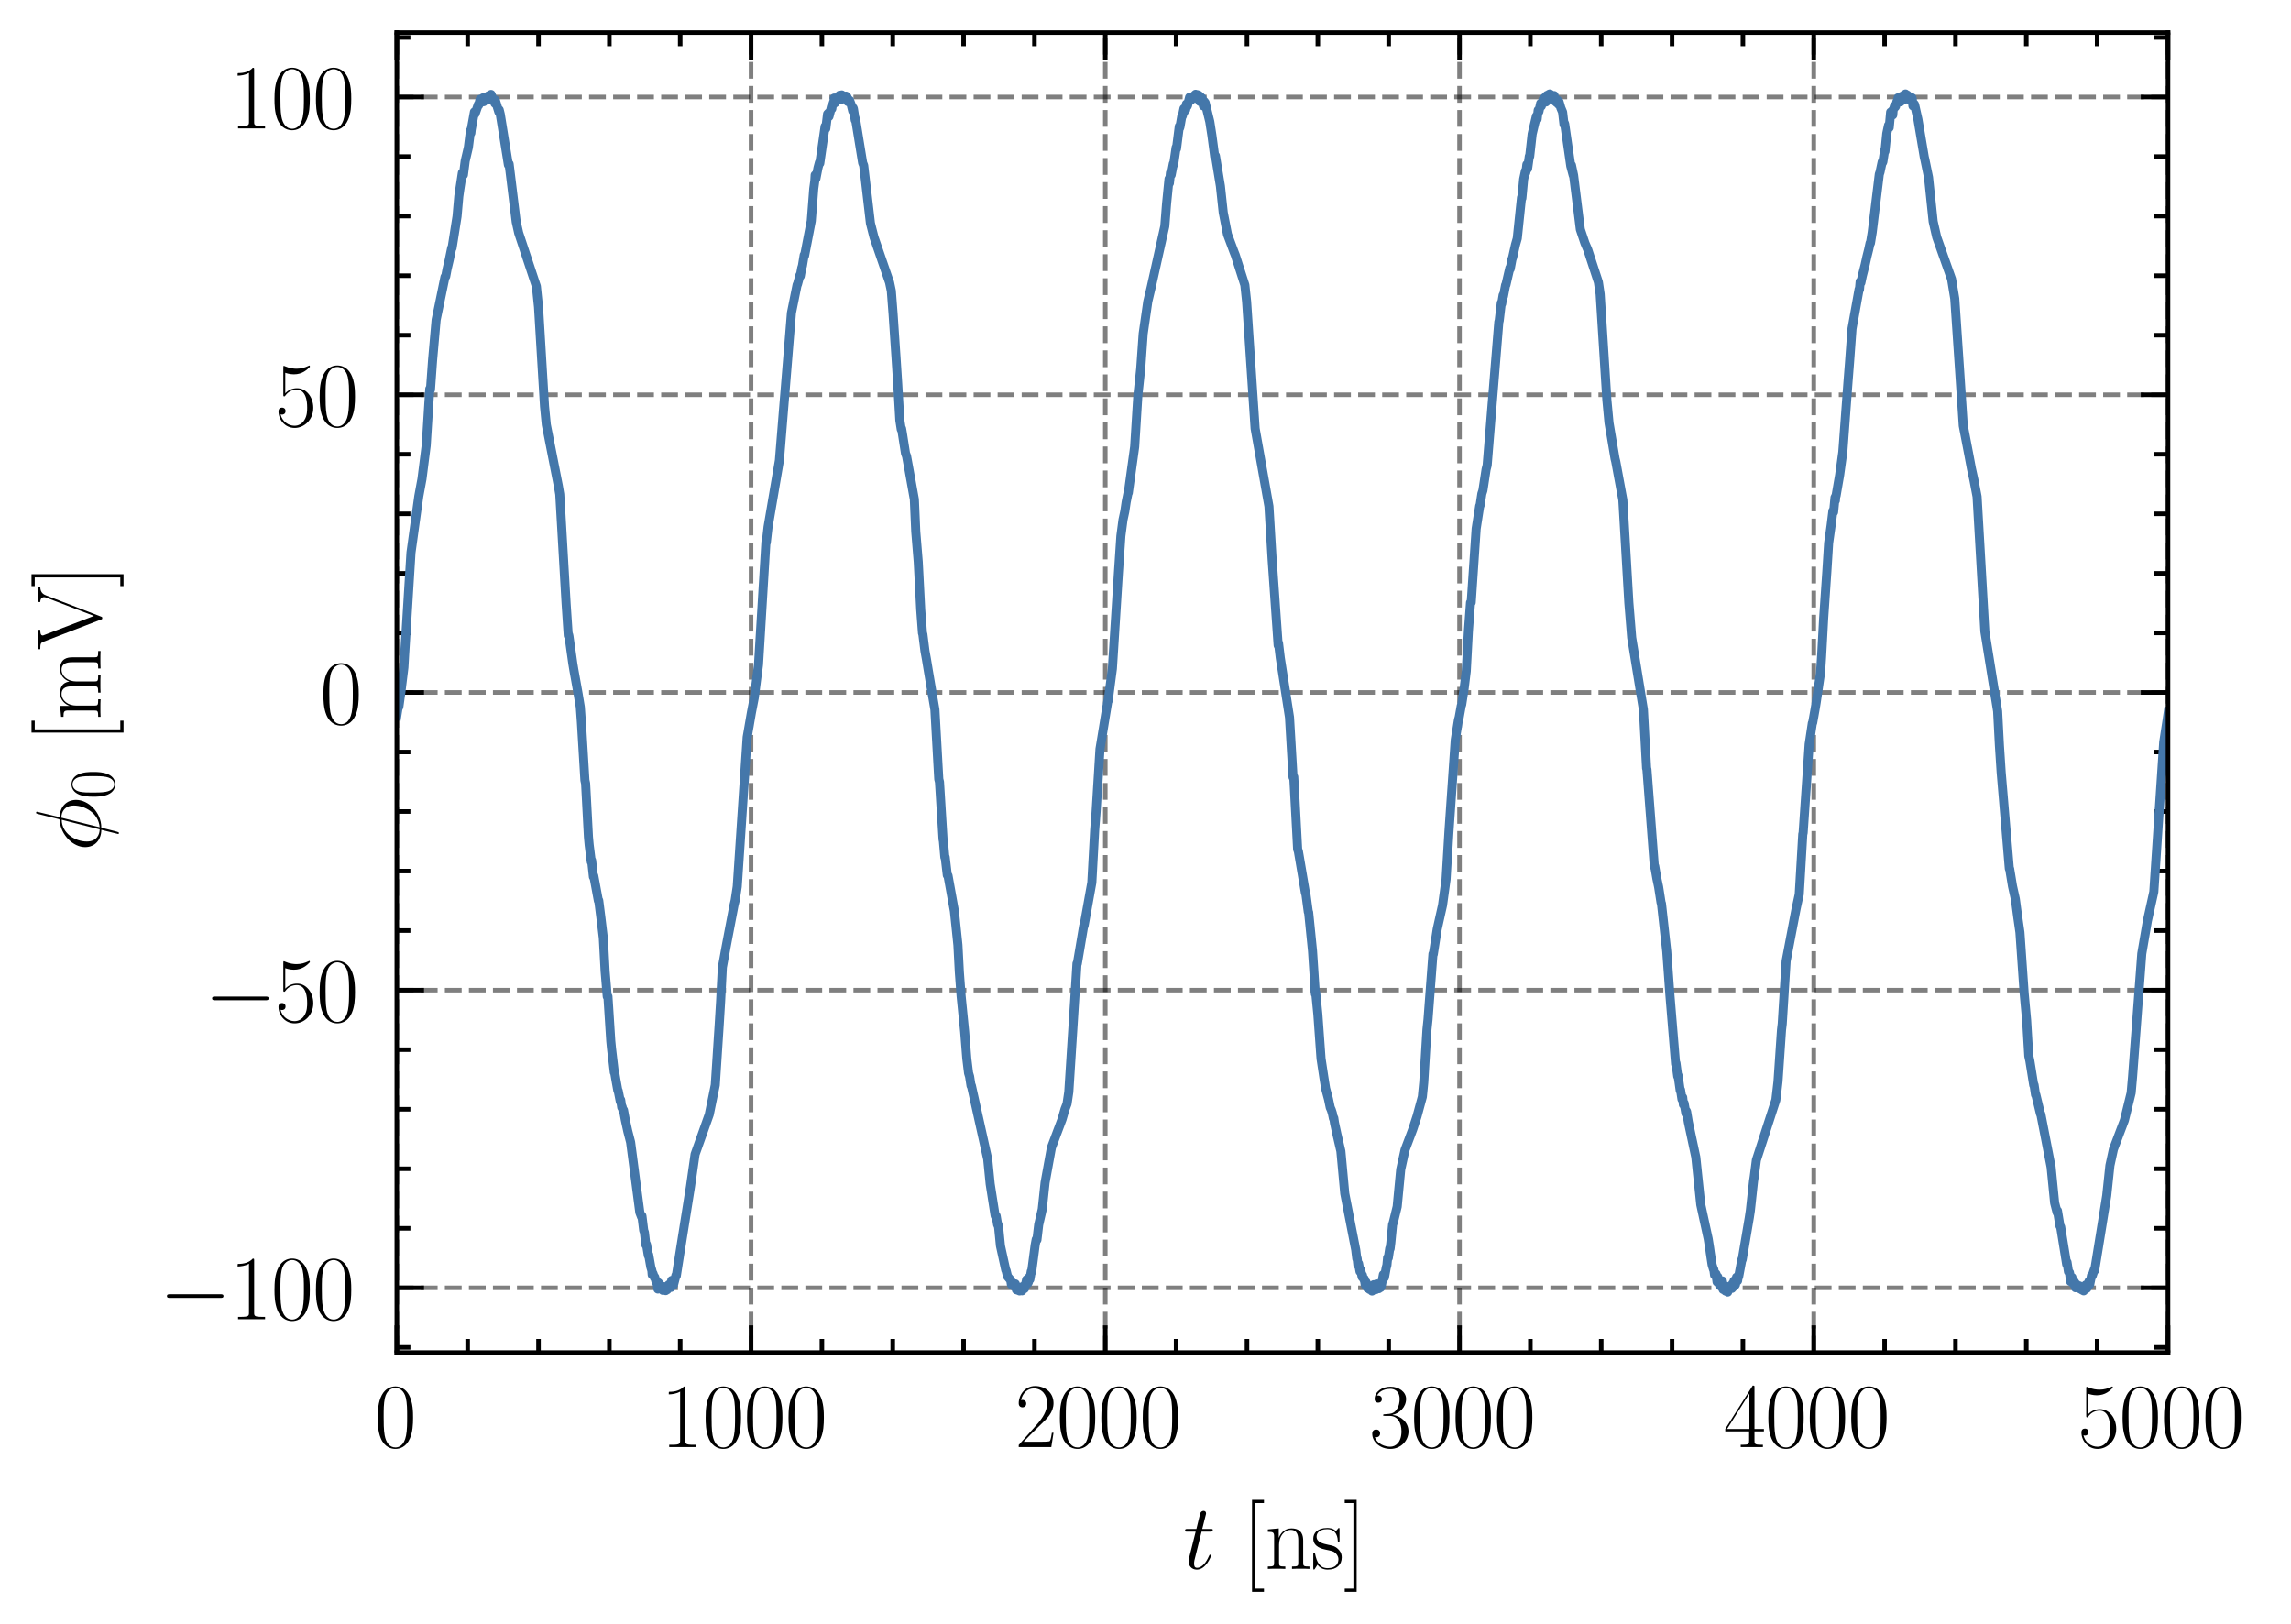 <?xml version="1.0" encoding="utf-8" standalone="no"?>
<!DOCTYPE svg PUBLIC "-//W3C//DTD SVG 1.1//EN"
  "http://www.w3.org/Graphics/SVG/1.1/DTD/svg11.dtd">
<svg xmlns:xlink="http://www.w3.org/1999/xlink" width="252.618pt" height="179.048pt" viewBox="0 0 252.618 179.048" xmlns="http://www.w3.org/2000/svg" version="1.1">
 <defs>
  <style type="text/css">*{stroke-linejoin: round; stroke-linecap: butt}</style>
 </defs>
 <g id="figure_1">
  <g id="patch_1">
   <path d="M 0 179.048 
L 252.618 179.048 
L 252.618 0 
L 0 0 
L 0 179.048 
z
" style="fill: none"/>
  </g>
  <g id="axes_1">
   <g id="patch_2">
    <path d="M 43.755 149.13 
L 239.055 149.13 
L 239.055 3.6 
L 43.755 3.6 
L 43.755 149.13 
z
" style="fill: none"/>
   </g>
   <g id="matplotlib.axis_1">
    <g id="xtick_1">
     <g id="line2d_1">
      <path d="M 43.755 149.13 
L 43.755 3.6 
" clip-path="url(#pd3729d2fcb)" style="fill: none; stroke-dasharray: 1.85,0.8; stroke-dashoffset: 0; stroke: #000000; stroke-opacity: 0.5; stroke-width: 0.5"/>
     </g>
     <g id="line2d_2">
      <defs>
       <path id="m002907508d" d="M 0 0 
L 0 -3 
" style="stroke: #000000; stroke-width: 0.5"/>
      </defs>
      <g>
       <use xlink:href="#m002907508d" x="43.755" y="149.13" style="stroke: #000000; stroke-width: 0.5"/>
      </g>
     </g>
     <g id="line2d_3">
      <defs>
       <path id="m470ffed85e" d="M 0 0 
L 0 3 
" style="stroke: #000000; stroke-width: 0.5"/>
      </defs>
      <g>
       <use xlink:href="#m470ffed85e" x="43.755" y="3.6" style="stroke: #000000; stroke-width: 0.5"/>
      </g>
     </g>
     <g id="text_1">
      <!-- $\mathdefault{0}$ -->
      <g transform="translate(41.265 159.548) scale(0.1 -0.1)">
       <defs>
        <path id="CMR17-30" d="M 2688 2025 
C 2688 2416 2682 3080 2413 3591 
C 2176 4039 1798 4198 1466 4198 
C 1158 4198 768 4058 525 3597 
C 269 3118 243 2524 243 2025 
C 243 1661 250 1106 448 619 
C 723 -39 1216 -128 1466 -128 
C 1760 -128 2208 -7 2470 600 
C 2662 1042 2688 1559 2688 2025 
z
M 1466 -26 
C 1056 -26 813 325 723 812 
C 653 1188 653 1738 653 2096 
C 653 2588 653 2997 736 3387 
C 858 3929 1216 4096 1466 4096 
C 1728 4096 2067 3923 2189 3400 
C 2272 3036 2278 2607 2278 2096 
C 2278 1680 2278 1169 2202 792 
C 2067 95 1690 -26 1466 -26 
z
" transform="scale(0.016)"/>
       </defs>
       <use xlink:href="#CMR17-30" transform="scale(0.996)"/>
      </g>
     </g>
    </g>
    <g id="xtick_2">
     <g id="line2d_4">
      <path d="M 82.815 149.13 
L 82.815 3.6 
" clip-path="url(#pd3729d2fcb)" style="fill: none; stroke-dasharray: 1.85,0.8; stroke-dashoffset: 0; stroke: #000000; stroke-opacity: 0.5; stroke-width: 0.5"/>
     </g>
     <g id="line2d_5">
      <g>
       <use xlink:href="#m002907508d" x="82.815" y="149.13" style="stroke: #000000; stroke-width: 0.5"/>
      </g>
     </g>
     <g id="line2d_6">
      <g>
       <use xlink:href="#m470ffed85e" x="82.815" y="3.6" style="stroke: #000000; stroke-width: 0.5"/>
      </g>
     </g>
     <g id="text_2">
      <!-- $\mathdefault{1000}$ -->
      <g transform="translate(72.853 159.548) scale(0.1 -0.1)">
       <defs>
        <path id="CMR17-31" d="M 1702 4058 
C 1702 4192 1696 4192 1606 4192 
C 1357 3916 979 3827 621 3827 
C 602 3827 570 3827 563 3808 
C 557 3795 557 3782 557 3648 
C 755 3648 1088 3686 1344 3839 
L 1344 461 
C 1344 236 1331 160 781 160 
L 589 160 
L 589 0 
C 896 0 1216 0 1523 0 
C 1830 0 2150 0 2458 0 
L 2458 160 
L 2266 160 
C 1715 160 1702 230 1702 458 
L 1702 4058 
z
" transform="scale(0.016)"/>
       </defs>
       <use xlink:href="#CMR17-31" transform="scale(0.996)"/>
       <use xlink:href="#CMR17-30" transform="translate(45.69 0) scale(0.996)"/>
       <use xlink:href="#CMR17-30" transform="translate(91.381 0) scale(0.996)"/>
       <use xlink:href="#CMR17-30" transform="translate(137.071 0) scale(0.996)"/>
      </g>
     </g>
    </g>
    <g id="xtick_3">
     <g id="line2d_7">
      <path d="M 121.875 149.13 
L 121.875 3.6 
" clip-path="url(#pd3729d2fcb)" style="fill: none; stroke-dasharray: 1.85,0.8; stroke-dashoffset: 0; stroke: #000000; stroke-opacity: 0.5; stroke-width: 0.5"/>
     </g>
     <g id="line2d_8">
      <g>
       <use xlink:href="#m002907508d" x="121.875" y="149.13" style="stroke: #000000; stroke-width: 0.5"/>
      </g>
     </g>
     <g id="line2d_9">
      <g>
       <use xlink:href="#m470ffed85e" x="121.875" y="3.6" style="stroke: #000000; stroke-width: 0.5"/>
      </g>
     </g>
     <g id="text_3">
      <!-- $\mathdefault{2000}$ -->
      <g transform="translate(111.913 159.548) scale(0.1 -0.1)">
       <defs>
        <path id="CMR17-32" d="M 2669 989 
L 2554 989 
C 2490 536 2438 459 2413 420 
C 2381 369 1920 369 1830 369 
L 602 369 
C 832 619 1280 1072 1824 1597 
C 2214 1967 2669 2402 2669 3035 
C 2669 3790 2067 4224 1395 4224 
C 691 4224 262 3604 262 3030 
C 262 2780 448 2748 525 2748 
C 589 2748 781 2787 781 3010 
C 781 3207 614 3264 525 3264 
C 486 3264 448 3258 422 3245 
C 544 3790 915 4058 1306 4058 
C 1862 4058 2227 3617 2227 3035 
C 2227 2479 1901 2000 1536 1584 
L 262 146 
L 262 0 
L 2515 0 
L 2669 989 
z
" transform="scale(0.016)"/>
       </defs>
       <use xlink:href="#CMR17-32" transform="scale(0.996)"/>
       <use xlink:href="#CMR17-30" transform="translate(45.69 0) scale(0.996)"/>
       <use xlink:href="#CMR17-30" transform="translate(91.381 0) scale(0.996)"/>
       <use xlink:href="#CMR17-30" transform="translate(137.071 0) scale(0.996)"/>
      </g>
     </g>
    </g>
    <g id="xtick_4">
     <g id="line2d_10">
      <path d="M 160.935 149.13 
L 160.935 3.6 
" clip-path="url(#pd3729d2fcb)" style="fill: none; stroke-dasharray: 1.85,0.8; stroke-dashoffset: 0; stroke: #000000; stroke-opacity: 0.5; stroke-width: 0.5"/>
     </g>
     <g id="line2d_11">
      <g>
       <use xlink:href="#m002907508d" x="160.935" y="149.13" style="stroke: #000000; stroke-width: 0.5"/>
      </g>
     </g>
     <g id="line2d_12">
      <g>
       <use xlink:href="#m470ffed85e" x="160.935" y="3.6" style="stroke: #000000; stroke-width: 0.5"/>
      </g>
     </g>
     <g id="text_4">
      <!-- $\mathdefault{3000}$ -->
      <g transform="translate(150.973 159.548) scale(0.1 -0.1)">
       <defs>
        <path id="CMR17-33" d="M 1414 2157 
C 1984 2157 2234 1662 2234 1090 
C 2234 320 1824 25 1453 25 
C 1114 25 563 194 390 693 
C 422 680 454 680 486 680 
C 640 680 755 782 755 948 
C 755 1133 614 1216 486 1216 
C 378 1216 211 1165 211 926 
C 211 335 787 -128 1466 -128 
C 2176 -128 2720 430 2720 1085 
C 2720 1707 2208 2157 1600 2227 
C 2086 2328 2554 2756 2554 3329 
C 2554 3820 2048 4179 1472 4179 
C 890 4179 378 3829 378 3329 
C 378 3110 544 3072 627 3072 
C 762 3072 877 3155 877 3321 
C 877 3486 762 3569 627 3569 
C 602 3569 570 3569 544 3557 
C 730 3959 1235 4032 1459 4032 
C 1683 4032 2106 3925 2106 3320 
C 2106 3143 2080 2828 1862 2550 
C 1670 2304 1453 2304 1242 2284 
C 1210 2284 1062 2269 1037 2269 
C 992 2263 966 2257 966 2208 
C 966 2163 973 2157 1101 2157 
L 1414 2157 
z
" transform="scale(0.016)"/>
       </defs>
       <use xlink:href="#CMR17-33" transform="scale(0.996)"/>
       <use xlink:href="#CMR17-30" transform="translate(45.69 0) scale(0.996)"/>
       <use xlink:href="#CMR17-30" transform="translate(91.381 0) scale(0.996)"/>
       <use xlink:href="#CMR17-30" transform="translate(137.071 0) scale(0.996)"/>
      </g>
     </g>
    </g>
    <g id="xtick_5">
     <g id="line2d_13">
      <path d="M 199.995 149.13 
L 199.995 3.6 
" clip-path="url(#pd3729d2fcb)" style="fill: none; stroke-dasharray: 1.85,0.8; stroke-dashoffset: 0; stroke: #000000; stroke-opacity: 0.5; stroke-width: 0.5"/>
     </g>
     <g id="line2d_14">
      <g>
       <use xlink:href="#m002907508d" x="199.995" y="149.13" style="stroke: #000000; stroke-width: 0.5"/>
      </g>
     </g>
     <g id="line2d_15">
      <g>
       <use xlink:href="#m470ffed85e" x="199.995" y="3.6" style="stroke: #000000; stroke-width: 0.5"/>
      </g>
     </g>
     <g id="text_5">
      <!-- $\mathdefault{4000}$ -->
      <g transform="translate(190.033 159.548) scale(0.1 -0.1)">
       <defs>
        <path id="CMR17-34" d="M 2150 4122 
C 2150 4256 2144 4256 2029 4256 
L 128 1254 
L 128 1088 
L 1779 1088 
L 1779 457 
C 1779 224 1766 160 1318 160 
L 1197 160 
L 1197 0 
C 1402 0 1747 0 1965 0 
C 2182 0 2528 0 2733 0 
L 2733 160 
L 2611 160 
C 2163 160 2150 224 2150 457 
L 2150 1088 
L 2803 1088 
L 2803 1254 
L 2150 1254 
L 2150 4122 
z
M 1798 3703 
L 1798 1254 
L 256 1254 
L 1798 3703 
z
" transform="scale(0.016)"/>
       </defs>
       <use xlink:href="#CMR17-34" transform="scale(0.996)"/>
       <use xlink:href="#CMR17-30" transform="translate(45.69 0) scale(0.996)"/>
       <use xlink:href="#CMR17-30" transform="translate(91.381 0) scale(0.996)"/>
       <use xlink:href="#CMR17-30" transform="translate(137.071 0) scale(0.996)"/>
      </g>
     </g>
    </g>
    <g id="xtick_6">
     <g id="line2d_16">
      <path d="M 239.055 149.13 
L 239.055 3.6 
" clip-path="url(#pd3729d2fcb)" style="fill: none; stroke-dasharray: 1.85,0.8; stroke-dashoffset: 0; stroke: #000000; stroke-opacity: 0.5; stroke-width: 0.5"/>
     </g>
     <g id="line2d_17">
      <g>
       <use xlink:href="#m002907508d" x="239.055" y="149.13" style="stroke: #000000; stroke-width: 0.5"/>
      </g>
     </g>
     <g id="line2d_18">
      <g>
       <use xlink:href="#m470ffed85e" x="239.055" y="3.6" style="stroke: #000000; stroke-width: 0.5"/>
      </g>
     </g>
     <g id="text_6">
      <!-- $\mathdefault{5000}$ -->
      <g transform="translate(229.093 159.548) scale(0.1 -0.1)">
       <defs>
        <path id="CMR17-35" d="M 730 3692 
C 794 3666 1056 3584 1325 3584 
C 1920 3584 2246 3911 2432 4100 
C 2432 4157 2432 4192 2394 4192 
C 2387 4192 2374 4192 2323 4163 
C 2099 4058 1837 3973 1517 3973 
C 1325 3973 1037 3999 723 4139 
C 653 4171 640 4171 634 4171 
C 602 4171 595 4164 595 4037 
L 595 2203 
C 595 2089 595 2057 659 2057 
C 691 2057 704 2070 736 2114 
C 941 2401 1222 2522 1542 2522 
C 1766 2522 2246 2382 2246 1289 
C 2246 1085 2246 715 2054 421 
C 1894 159 1645 25 1370 25 
C 947 25 518 320 403 814 
C 429 807 480 795 506 795 
C 589 795 749 840 749 1038 
C 749 1210 627 1280 506 1280 
C 358 1280 262 1190 262 1011 
C 262 454 704 -128 1382 -128 
C 2042 -128 2669 440 2669 1264 
C 2669 2030 2170 2624 1549 2624 
C 1222 2624 947 2503 730 2274 
L 730 3692 
z
" transform="scale(0.016)"/>
       </defs>
       <use xlink:href="#CMR17-35" transform="scale(0.996)"/>
       <use xlink:href="#CMR17-30" transform="translate(45.69 0) scale(0.996)"/>
       <use xlink:href="#CMR17-30" transform="translate(91.381 0) scale(0.996)"/>
       <use xlink:href="#CMR17-30" transform="translate(137.071 0) scale(0.996)"/>
      </g>
     </g>
    </g>
    <g id="xtick_7">
     <g id="line2d_19">
      <defs>
       <path id="m8c22da446c" d="M 0 0 
L 0 -1.5 
" style="stroke: #000000; stroke-width: 0.5"/>
      </defs>
      <g>
       <use xlink:href="#m8c22da446c" x="51.567" y="149.13" style="stroke: #000000; stroke-width: 0.5"/>
      </g>
     </g>
     <g id="line2d_20">
      <defs>
       <path id="ma9868bedbf" d="M 0 0 
L 0 1.5 
" style="stroke: #000000; stroke-width: 0.5"/>
      </defs>
      <g>
       <use xlink:href="#ma9868bedbf" x="51.567" y="3.6" style="stroke: #000000; stroke-width: 0.5"/>
      </g>
     </g>
    </g>
    <g id="xtick_8">
     <g id="line2d_21">
      <g>
       <use xlink:href="#m8c22da446c" x="59.379" y="149.13" style="stroke: #000000; stroke-width: 0.5"/>
      </g>
     </g>
     <g id="line2d_22">
      <g>
       <use xlink:href="#ma9868bedbf" x="59.379" y="3.6" style="stroke: #000000; stroke-width: 0.5"/>
      </g>
     </g>
    </g>
    <g id="xtick_9">
     <g id="line2d_23">
      <g>
       <use xlink:href="#m8c22da446c" x="67.191" y="149.13" style="stroke: #000000; stroke-width: 0.5"/>
      </g>
     </g>
     <g id="line2d_24">
      <g>
       <use xlink:href="#ma9868bedbf" x="67.191" y="3.6" style="stroke: #000000; stroke-width: 0.5"/>
      </g>
     </g>
    </g>
    <g id="xtick_10">
     <g id="line2d_25">
      <g>
       <use xlink:href="#m8c22da446c" x="75.003" y="149.13" style="stroke: #000000; stroke-width: 0.5"/>
      </g>
     </g>
     <g id="line2d_26">
      <g>
       <use xlink:href="#ma9868bedbf" x="75.003" y="3.6" style="stroke: #000000; stroke-width: 0.5"/>
      </g>
     </g>
    </g>
    <g id="xtick_11">
     <g id="line2d_27">
      <g>
       <use xlink:href="#m8c22da446c" x="90.627" y="149.13" style="stroke: #000000; stroke-width: 0.5"/>
      </g>
     </g>
     <g id="line2d_28">
      <g>
       <use xlink:href="#ma9868bedbf" x="90.627" y="3.6" style="stroke: #000000; stroke-width: 0.5"/>
      </g>
     </g>
    </g>
    <g id="xtick_12">
     <g id="line2d_29">
      <g>
       <use xlink:href="#m8c22da446c" x="98.439" y="149.13" style="stroke: #000000; stroke-width: 0.5"/>
      </g>
     </g>
     <g id="line2d_30">
      <g>
       <use xlink:href="#ma9868bedbf" x="98.439" y="3.6" style="stroke: #000000; stroke-width: 0.5"/>
      </g>
     </g>
    </g>
    <g id="xtick_13">
     <g id="line2d_31">
      <g>
       <use xlink:href="#m8c22da446c" x="106.251" y="149.13" style="stroke: #000000; stroke-width: 0.5"/>
      </g>
     </g>
     <g id="line2d_32">
      <g>
       <use xlink:href="#ma9868bedbf" x="106.251" y="3.6" style="stroke: #000000; stroke-width: 0.5"/>
      </g>
     </g>
    </g>
    <g id="xtick_14">
     <g id="line2d_33">
      <g>
       <use xlink:href="#m8c22da446c" x="114.063" y="149.13" style="stroke: #000000; stroke-width: 0.5"/>
      </g>
     </g>
     <g id="line2d_34">
      <g>
       <use xlink:href="#ma9868bedbf" x="114.063" y="3.6" style="stroke: #000000; stroke-width: 0.5"/>
      </g>
     </g>
    </g>
    <g id="xtick_15">
     <g id="line2d_35">
      <g>
       <use xlink:href="#m8c22da446c" x="129.687" y="149.13" style="stroke: #000000; stroke-width: 0.5"/>
      </g>
     </g>
     <g id="line2d_36">
      <g>
       <use xlink:href="#ma9868bedbf" x="129.687" y="3.6" style="stroke: #000000; stroke-width: 0.5"/>
      </g>
     </g>
    </g>
    <g id="xtick_16">
     <g id="line2d_37">
      <g>
       <use xlink:href="#m8c22da446c" x="137.499" y="149.13" style="stroke: #000000; stroke-width: 0.5"/>
      </g>
     </g>
     <g id="line2d_38">
      <g>
       <use xlink:href="#ma9868bedbf" x="137.499" y="3.6" style="stroke: #000000; stroke-width: 0.5"/>
      </g>
     </g>
    </g>
    <g id="xtick_17">
     <g id="line2d_39">
      <g>
       <use xlink:href="#m8c22da446c" x="145.311" y="149.13" style="stroke: #000000; stroke-width: 0.5"/>
      </g>
     </g>
     <g id="line2d_40">
      <g>
       <use xlink:href="#ma9868bedbf" x="145.311" y="3.6" style="stroke: #000000; stroke-width: 0.5"/>
      </g>
     </g>
    </g>
    <g id="xtick_18">
     <g id="line2d_41">
      <g>
       <use xlink:href="#m8c22da446c" x="153.123" y="149.13" style="stroke: #000000; stroke-width: 0.5"/>
      </g>
     </g>
     <g id="line2d_42">
      <g>
       <use xlink:href="#ma9868bedbf" x="153.123" y="3.6" style="stroke: #000000; stroke-width: 0.5"/>
      </g>
     </g>
    </g>
    <g id="xtick_19">
     <g id="line2d_43">
      <g>
       <use xlink:href="#m8c22da446c" x="168.747" y="149.13" style="stroke: #000000; stroke-width: 0.5"/>
      </g>
     </g>
     <g id="line2d_44">
      <g>
       <use xlink:href="#ma9868bedbf" x="168.747" y="3.6" style="stroke: #000000; stroke-width: 0.5"/>
      </g>
     </g>
    </g>
    <g id="xtick_20">
     <g id="line2d_45">
      <g>
       <use xlink:href="#m8c22da446c" x="176.559" y="149.13" style="stroke: #000000; stroke-width: 0.5"/>
      </g>
     </g>
     <g id="line2d_46">
      <g>
       <use xlink:href="#ma9868bedbf" x="176.559" y="3.6" style="stroke: #000000; stroke-width: 0.5"/>
      </g>
     </g>
    </g>
    <g id="xtick_21">
     <g id="line2d_47">
      <g>
       <use xlink:href="#m8c22da446c" x="184.371" y="149.13" style="stroke: #000000; stroke-width: 0.5"/>
      </g>
     </g>
     <g id="line2d_48">
      <g>
       <use xlink:href="#ma9868bedbf" x="184.371" y="3.6" style="stroke: #000000; stroke-width: 0.5"/>
      </g>
     </g>
    </g>
    <g id="xtick_22">
     <g id="line2d_49">
      <g>
       <use xlink:href="#m8c22da446c" x="192.183" y="149.13" style="stroke: #000000; stroke-width: 0.5"/>
      </g>
     </g>
     <g id="line2d_50">
      <g>
       <use xlink:href="#ma9868bedbf" x="192.183" y="3.6" style="stroke: #000000; stroke-width: 0.5"/>
      </g>
     </g>
    </g>
    <g id="xtick_23">
     <g id="line2d_51">
      <g>
       <use xlink:href="#m8c22da446c" x="207.807" y="149.13" style="stroke: #000000; stroke-width: 0.5"/>
      </g>
     </g>
     <g id="line2d_52">
      <g>
       <use xlink:href="#ma9868bedbf" x="207.807" y="3.6" style="stroke: #000000; stroke-width: 0.5"/>
      </g>
     </g>
    </g>
    <g id="xtick_24">
     <g id="line2d_53">
      <g>
       <use xlink:href="#m8c22da446c" x="215.619" y="149.13" style="stroke: #000000; stroke-width: 0.5"/>
      </g>
     </g>
     <g id="line2d_54">
      <g>
       <use xlink:href="#ma9868bedbf" x="215.619" y="3.6" style="stroke: #000000; stroke-width: 0.5"/>
      </g>
     </g>
    </g>
    <g id="xtick_25">
     <g id="line2d_55">
      <g>
       <use xlink:href="#m8c22da446c" x="223.431" y="149.13" style="stroke: #000000; stroke-width: 0.5"/>
      </g>
     </g>
     <g id="line2d_56">
      <g>
       <use xlink:href="#ma9868bedbf" x="223.431" y="3.6" style="stroke: #000000; stroke-width: 0.5"/>
      </g>
     </g>
    </g>
    <g id="xtick_26">
     <g id="line2d_57">
      <g>
       <use xlink:href="#m8c22da446c" x="231.243" y="149.13" style="stroke: #000000; stroke-width: 0.5"/>
      </g>
     </g>
     <g id="line2d_58">
      <g>
       <use xlink:href="#ma9868bedbf" x="231.243" y="3.6" style="stroke: #000000; stroke-width: 0.5"/>
      </g>
     </g>
    </g>
    <g id="text_7">
     <!-- $t$ [ns] -->
     <g transform="translate(130.446 172.958) scale(0.1 -0.1)">
      <defs>
       <path id="CMMI12-74" d="M 1286 2566 
L 1875 2566 
C 1997 2566 2061 2566 2061 2681 
C 2061 2752 2022 2752 1894 2752 
L 1331 2752 
L 1568 3692 
C 1594 3781 1594 3794 1594 3840 
C 1594 3943 1510 4000 1427 4000 
C 1376 4000 1229 3981 1178 3775 
L 928 2752 
L 326 2752 
C 198 2752 141 2752 141 2630 
C 141 2566 186 2566 307 2566 
L 877 2566 
L 454 881 
C 403 658 384 594 384 511 
C 384 211 595 -64 954 -64 
C 1600 -64 1946 868 1946 912 
C 1946 951 1920 970 1882 970 
C 1869 970 1843 970 1830 944 
C 1824 938 1818 931 1773 829 
C 1638 511 1344 64 973 64 
C 781 64 768 224 768 364 
C 768 370 768 492 787 568 
L 1286 2566 
z
" transform="scale(0.016)"/>
       <path id="CMR17-5b" d="M 1504 -1600 
L 1504 -1377 
L 902 -1377 
L 902 4544 
L 1504 4544 
L 1504 4767 
L 678 4767 
L 678 -1600 
L 1504 -1600 
z
" transform="scale(0.016)"/>
       <path id="CMR17-6e" d="M 2656 1933 
C 2656 2259 2592 2790 1837 2790 
C 1331 2790 1069 2400 973 2144 
L 966 2144 
L 966 2790 
L 211 2720 
L 211 2554 
C 589 2554 646 2515 646 2208 
L 646 428 
C 646 184 621 153 211 153 
L 211 -13 
C 365 0 646 0 813 0 
C 979 0 1267 0 1421 -13 
L 1421 153 
C 1011 153 986 178 986 428 
L 986 1658 
C 986 2247 1344 2688 1792 2688 
C 2266 2688 2317 2266 2317 1958 
L 2317 428 
C 2317 184 2291 153 1882 153 
L 1882 -13 
C 2035 0 2317 0 2483 0 
C 2650 0 2938 0 3091 -13 
L 3091 153 
C 2682 153 2656 178 2656 428 
L 2656 1933 
z
" transform="scale(0.016)"/>
       <path id="CMR17-73" d="M 1978 2697 
C 1978 2813 1971 2819 1933 2819 
C 1907 2819 1901 2813 1824 2717 
C 1805 2691 1747 2626 1728 2601 
C 1523 2819 1235 2819 1126 2819 
C 416 2819 160 2447 160 2076 
C 160 1498 813 1365 998 1325 
C 1402 1243 1542 1217 1677 1101 
C 1760 1025 1901 884 1901 654 
C 1901 384 1747 38 1158 38 
C 602 38 403 460 288 1021 
C 269 1110 269 1117 218 1117 
C 166 1117 160 1110 160 983 
L 160 63 
C 160 -51 166 -58 205 -58 
C 237 -58 243 -51 275 0 
C 314 57 410 211 448 276 
C 576 103 800 -64 1158 -64 
C 1792 -64 2131 283 2131 784 
C 2131 1112 1958 1285 1875 1362 
C 1683 1561 1459 1606 1190 1657 
C 838 1735 390 1825 390 2217 
C 390 2383 480 2737 1126 2737 
C 1811 2737 1850 2094 1862 1888 
C 1869 1856 1901 1849 1920 1849 
C 1978 1849 1978 1869 1978 1978 
L 1978 2697 
z
" transform="scale(0.016)"/>
       <path id="CMR17-5d" d="M 915 4767 
L 90 4767 
L 90 4544 
L 691 4544 
L 691 -1377 
L 90 -1377 
L 90 -1600 
L 915 -1600 
L 915 4767 
z
" transform="scale(0.016)"/>
      </defs>
      <use xlink:href="#CMMI12-74" transform="scale(0.996)"/>
      <use xlink:href="#CMR17-5b" transform="translate(65.302 0) scale(0.996)"/>
      <use xlink:href="#CMR17-6e" transform="translate(90.173 0) scale(0.996)"/>
      <use xlink:href="#CMR17-73" transform="translate(141.069 0) scale(0.996)"/>
      <use xlink:href="#CMR17-5d" transform="translate(176.87 0) scale(0.996)"/>
     </g>
    </g>
   </g>
   <g id="matplotlib.axis_2">
    <g id="ytick_1">
     <g id="line2d_59">
      <path d="M 43.755 141.993 
L 239.055 141.993 
" clip-path="url(#pd3729d2fcb)" style="fill: none; stroke-dasharray: 1.85,0.8; stroke-dashoffset: 0; stroke: #000000; stroke-opacity: 0.5; stroke-width: 0.5"/>
     </g>
     <g id="line2d_60">
      <defs>
       <path id="m6a11636998" d="M 0 0 
L 3 0 
" style="stroke: #000000; stroke-width: 0.5"/>
      </defs>
      <g>
       <use xlink:href="#m6a11636998" x="43.755" y="141.993" style="stroke: #000000; stroke-width: 0.5"/>
      </g>
     </g>
     <g id="line2d_61">
      <defs>
       <path id="me7d28c5948" d="M 0 0 
L -3 0 
" style="stroke: #000000; stroke-width: 0.5"/>
      </defs>
      <g>
       <use xlink:href="#me7d28c5948" x="239.055" y="141.993" style="stroke: #000000; stroke-width: 0.5"/>
      </g>
     </g>
     <g id="text_8">
      <!-- $\mathdefault{−100}$ -->
      <g transform="translate(17.563 145.452) scale(0.1 -0.1)">
       <defs>
        <path id="CMSY10-0" d="M 4218 1472 
C 4326 1472 4442 1472 4442 1600 
C 4442 1728 4326 1728 4218 1728 
L 755 1728 
C 646 1728 531 1728 531 1600 
C 531 1472 646 1472 755 1472 
L 4218 1472 
z
" transform="scale(0.016)"/>
       </defs>
       <use xlink:href="#CMSY10-0" transform="scale(0.996)"/>
       <use xlink:href="#CMR17-31" transform="translate(77.487 0) scale(0.996)"/>
       <use xlink:href="#CMR17-30" transform="translate(123.178 0) scale(0.996)"/>
       <use xlink:href="#CMR17-30" transform="translate(168.868 0) scale(0.996)"/>
      </g>
     </g>
    </g>
    <g id="ytick_2">
     <g id="line2d_62">
      <path d="M 43.755 109.17 
L 239.055 109.17 
" clip-path="url(#pd3729d2fcb)" style="fill: none; stroke-dasharray: 1.85,0.8; stroke-dashoffset: 0; stroke: #000000; stroke-opacity: 0.5; stroke-width: 0.5"/>
     </g>
     <g id="line2d_63">
      <g>
       <use xlink:href="#m6a11636998" x="43.755" y="109.17" style="stroke: #000000; stroke-width: 0.5"/>
      </g>
     </g>
     <g id="line2d_64">
      <g>
       <use xlink:href="#me7d28c5948" x="239.055" y="109.17" style="stroke: #000000; stroke-width: 0.5"/>
      </g>
     </g>
     <g id="text_9">
      <!-- $\mathdefault{−50}$ -->
      <g transform="translate(22.544 112.629) scale(0.1 -0.1)">
       <use xlink:href="#CMSY10-0" transform="scale(0.996)"/>
       <use xlink:href="#CMR17-35" transform="translate(77.487 0) scale(0.996)"/>
       <use xlink:href="#CMR17-30" transform="translate(123.178 0) scale(0.996)"/>
      </g>
     </g>
    </g>
    <g id="ytick_3">
     <g id="line2d_65">
      <path d="M 43.755 76.346 
L 239.055 76.346 
" clip-path="url(#pd3729d2fcb)" style="fill: none; stroke-dasharray: 1.85,0.8; stroke-dashoffset: 0; stroke: #000000; stroke-opacity: 0.5; stroke-width: 0.5"/>
     </g>
     <g id="line2d_66">
      <g>
       <use xlink:href="#m6a11636998" x="43.755" y="76.346" style="stroke: #000000; stroke-width: 0.5"/>
      </g>
     </g>
     <g id="line2d_67">
      <g>
       <use xlink:href="#me7d28c5948" x="239.055" y="76.346" style="stroke: #000000; stroke-width: 0.5"/>
      </g>
     </g>
     <g id="text_10">
      <!-- $\mathdefault{0}$ -->
      <g transform="translate(35.274 79.805) scale(0.1 -0.1)">
       <use xlink:href="#CMR17-30" transform="scale(0.996)"/>
      </g>
     </g>
    </g>
    <g id="ytick_4">
     <g id="line2d_68">
      <path d="M 43.755 43.522 
L 239.055 43.522 
" clip-path="url(#pd3729d2fcb)" style="fill: none; stroke-dasharray: 1.85,0.8; stroke-dashoffset: 0; stroke: #000000; stroke-opacity: 0.5; stroke-width: 0.5"/>
     </g>
     <g id="line2d_69">
      <g>
       <use xlink:href="#m6a11636998" x="43.755" y="43.522" style="stroke: #000000; stroke-width: 0.5"/>
      </g>
     </g>
     <g id="line2d_70">
      <g>
       <use xlink:href="#me7d28c5948" x="239.055" y="43.522" style="stroke: #000000; stroke-width: 0.5"/>
      </g>
     </g>
     <g id="text_11">
      <!-- $\mathdefault{50}$ -->
      <g transform="translate(30.293 46.982) scale(0.1 -0.1)">
       <use xlink:href="#CMR17-35" transform="scale(0.996)"/>
       <use xlink:href="#CMR17-30" transform="translate(45.69 0) scale(0.996)"/>
      </g>
     </g>
    </g>
    <g id="ytick_5">
     <g id="line2d_71">
      <path d="M 43.755 10.699 
L 239.055 10.699 
" clip-path="url(#pd3729d2fcb)" style="fill: none; stroke-dasharray: 1.85,0.8; stroke-dashoffset: 0; stroke: #000000; stroke-opacity: 0.5; stroke-width: 0.5"/>
     </g>
     <g id="line2d_72">
      <g>
       <use xlink:href="#m6a11636998" x="43.755" y="10.699" style="stroke: #000000; stroke-width: 0.5"/>
      </g>
     </g>
     <g id="line2d_73">
      <g>
       <use xlink:href="#me7d28c5948" x="239.055" y="10.699" style="stroke: #000000; stroke-width: 0.5"/>
      </g>
     </g>
     <g id="text_12">
      <!-- $\mathdefault{100}$ -->
      <g transform="translate(25.311 14.158) scale(0.1 -0.1)">
       <use xlink:href="#CMR17-31" transform="scale(0.996)"/>
       <use xlink:href="#CMR17-30" transform="translate(45.69 0) scale(0.996)"/>
       <use xlink:href="#CMR17-30" transform="translate(91.381 0) scale(0.996)"/>
      </g>
     </g>
    </g>
    <g id="ytick_6">
     <g id="line2d_74">
      <defs>
       <path id="ma75f669874" d="M 0 0 
L 1.5 0 
" style="stroke: #000000; stroke-width: 0.5"/>
      </defs>
      <g>
       <use xlink:href="#ma75f669874" x="43.755" y="148.558" style="stroke: #000000; stroke-width: 0.5"/>
      </g>
     </g>
     <g id="line2d_75">
      <defs>
       <path id="me96dd70b7c" d="M 0 0 
L -1.5 0 
" style="stroke: #000000; stroke-width: 0.5"/>
      </defs>
      <g>
       <use xlink:href="#me96dd70b7c" x="239.055" y="148.558" style="stroke: #000000; stroke-width: 0.5"/>
      </g>
     </g>
    </g>
    <g id="ytick_7">
     <g id="line2d_76">
      <g>
       <use xlink:href="#ma75f669874" x="43.755" y="135.428" style="stroke: #000000; stroke-width: 0.5"/>
      </g>
     </g>
     <g id="line2d_77">
      <g>
       <use xlink:href="#me96dd70b7c" x="239.055" y="135.428" style="stroke: #000000; stroke-width: 0.5"/>
      </g>
     </g>
    </g>
    <g id="ytick_8">
     <g id="line2d_78">
      <g>
       <use xlink:href="#ma75f669874" x="43.755" y="128.864" style="stroke: #000000; stroke-width: 0.5"/>
      </g>
     </g>
     <g id="line2d_79">
      <g>
       <use xlink:href="#me96dd70b7c" x="239.055" y="128.864" style="stroke: #000000; stroke-width: 0.5"/>
      </g>
     </g>
    </g>
    <g id="ytick_9">
     <g id="line2d_80">
      <g>
       <use xlink:href="#ma75f669874" x="43.755" y="122.299" style="stroke: #000000; stroke-width: 0.5"/>
      </g>
     </g>
     <g id="line2d_81">
      <g>
       <use xlink:href="#me96dd70b7c" x="239.055" y="122.299" style="stroke: #000000; stroke-width: 0.5"/>
      </g>
     </g>
    </g>
    <g id="ytick_10">
     <g id="line2d_82">
      <g>
       <use xlink:href="#ma75f669874" x="43.755" y="115.734" style="stroke: #000000; stroke-width: 0.5"/>
      </g>
     </g>
     <g id="line2d_83">
      <g>
       <use xlink:href="#me96dd70b7c" x="239.055" y="115.734" style="stroke: #000000; stroke-width: 0.5"/>
      </g>
     </g>
    </g>
    <g id="ytick_11">
     <g id="line2d_84">
      <g>
       <use xlink:href="#ma75f669874" x="43.755" y="102.605" style="stroke: #000000; stroke-width: 0.5"/>
      </g>
     </g>
     <g id="line2d_85">
      <g>
       <use xlink:href="#me96dd70b7c" x="239.055" y="102.605" style="stroke: #000000; stroke-width: 0.5"/>
      </g>
     </g>
    </g>
    <g id="ytick_12">
     <g id="line2d_86">
      <g>
       <use xlink:href="#ma75f669874" x="43.755" y="96.04" style="stroke: #000000; stroke-width: 0.5"/>
      </g>
     </g>
     <g id="line2d_87">
      <g>
       <use xlink:href="#me96dd70b7c" x="239.055" y="96.04" style="stroke: #000000; stroke-width: 0.5"/>
      </g>
     </g>
    </g>
    <g id="ytick_13">
     <g id="line2d_88">
      <g>
       <use xlink:href="#ma75f669874" x="43.755" y="89.475" style="stroke: #000000; stroke-width: 0.5"/>
      </g>
     </g>
     <g id="line2d_89">
      <g>
       <use xlink:href="#me96dd70b7c" x="239.055" y="89.475" style="stroke: #000000; stroke-width: 0.5"/>
      </g>
     </g>
    </g>
    <g id="ytick_14">
     <g id="line2d_90">
      <g>
       <use xlink:href="#ma75f669874" x="43.755" y="82.911" style="stroke: #000000; stroke-width: 0.5"/>
      </g>
     </g>
     <g id="line2d_91">
      <g>
       <use xlink:href="#me96dd70b7c" x="239.055" y="82.911" style="stroke: #000000; stroke-width: 0.5"/>
      </g>
     </g>
    </g>
    <g id="ytick_15">
     <g id="line2d_92">
      <g>
       <use xlink:href="#ma75f669874" x="43.755" y="69.781" style="stroke: #000000; stroke-width: 0.5"/>
      </g>
     </g>
     <g id="line2d_93">
      <g>
       <use xlink:href="#me96dd70b7c" x="239.055" y="69.781" style="stroke: #000000; stroke-width: 0.5"/>
      </g>
     </g>
    </g>
    <g id="ytick_16">
     <g id="line2d_94">
      <g>
       <use xlink:href="#ma75f669874" x="43.755" y="63.216" style="stroke: #000000; stroke-width: 0.5"/>
      </g>
     </g>
     <g id="line2d_95">
      <g>
       <use xlink:href="#me96dd70b7c" x="239.055" y="63.216" style="stroke: #000000; stroke-width: 0.5"/>
      </g>
     </g>
    </g>
    <g id="ytick_17">
     <g id="line2d_96">
      <g>
       <use xlink:href="#ma75f669874" x="43.755" y="56.652" style="stroke: #000000; stroke-width: 0.5"/>
      </g>
     </g>
     <g id="line2d_97">
      <g>
       <use xlink:href="#me96dd70b7c" x="239.055" y="56.652" style="stroke: #000000; stroke-width: 0.5"/>
      </g>
     </g>
    </g>
    <g id="ytick_18">
     <g id="line2d_98">
      <g>
       <use xlink:href="#ma75f669874" x="43.755" y="50.087" style="stroke: #000000; stroke-width: 0.5"/>
      </g>
     </g>
     <g id="line2d_99">
      <g>
       <use xlink:href="#me96dd70b7c" x="239.055" y="50.087" style="stroke: #000000; stroke-width: 0.5"/>
      </g>
     </g>
    </g>
    <g id="ytick_19">
     <g id="line2d_100">
      <g>
       <use xlink:href="#ma75f669874" x="43.755" y="36.958" style="stroke: #000000; stroke-width: 0.5"/>
      </g>
     </g>
     <g id="line2d_101">
      <g>
       <use xlink:href="#me96dd70b7c" x="239.055" y="36.958" style="stroke: #000000; stroke-width: 0.5"/>
      </g>
     </g>
    </g>
    <g id="ytick_20">
     <g id="line2d_102">
      <g>
       <use xlink:href="#ma75f669874" x="43.755" y="30.393" style="stroke: #000000; stroke-width: 0.5"/>
      </g>
     </g>
     <g id="line2d_103">
      <g>
       <use xlink:href="#me96dd70b7c" x="239.055" y="30.393" style="stroke: #000000; stroke-width: 0.5"/>
      </g>
     </g>
    </g>
    <g id="ytick_21">
     <g id="line2d_104">
      <g>
       <use xlink:href="#ma75f669874" x="43.755" y="23.828" style="stroke: #000000; stroke-width: 0.5"/>
      </g>
     </g>
     <g id="line2d_105">
      <g>
       <use xlink:href="#me96dd70b7c" x="239.055" y="23.828" style="stroke: #000000; stroke-width: 0.5"/>
      </g>
     </g>
    </g>
    <g id="ytick_22">
     <g id="line2d_106">
      <g>
       <use xlink:href="#ma75f669874" x="43.755" y="17.263" style="stroke: #000000; stroke-width: 0.5"/>
      </g>
     </g>
     <g id="line2d_107">
      <g>
       <use xlink:href="#me96dd70b7c" x="239.055" y="17.263" style="stroke: #000000; stroke-width: 0.5"/>
      </g>
     </g>
    </g>
    <g id="ytick_23">
     <g id="line2d_108">
      <g>
       <use xlink:href="#ma75f669874" x="43.755" y="4.134" style="stroke: #000000; stroke-width: 0.5"/>
      </g>
     </g>
     <g id="line2d_109">
      <g>
       <use xlink:href="#me96dd70b7c" x="239.055" y="4.134" style="stroke: #000000; stroke-width: 0.5"/>
      </g>
     </g>
    </g>
    <g id="text_13">
     <!-- $\phi_{0}$ [mV] -->
     <g transform="translate(11.072 93.883) rotate(-90) scale(0.1 -0.1)">
      <defs>
       <path id="CMMI12-1e" d="M 2752 4390 
C 2752 4448 2707 4448 2688 4448 
C 2630 4448 2624 4435 2598 4326 
L 2253 2939 
C 2234 2856 2227 2849 2221 2843 
C 2214 2830 2170 2824 2157 2824 
C 1107 2734 301 1864 301 1057 
C 301 361 832 -64 1498 -64 
C 1446 -261 1402 -463 1350 -659 
C 1261 -995 1210 -1204 1210 -1229 
C 1210 -1241 1210 -1280 1274 -1280 
C 1293 -1280 1318 -1280 1331 -1254 
C 1344 -1241 1382 -1089 1408 -1008 
L 1645 -64 
C 2739 -64 3571 854 3571 1680 
C 3571 2343 3085 2816 2374 2816 
L 2752 4390 
z
M 2336 2701 
C 2758 2701 3181 2463 3181 1828 
C 3181 1097 2675 128 1677 50 
L 2336 2701 
z
M 1530 50 
C 1216 50 691 220 691 938 
C 691 1761 1274 2676 2195 2676 
L 1530 50 
z
" transform="scale(0.016)"/>
       <path id="CMR17-6d" d="M 4326 1933 
C 4326 2252 4269 2790 3507 2790 
C 3072 2790 2771 2496 2656 2151 
L 2650 2151 
C 2573 2676 2195 2790 1837 2790 
C 1331 2790 1069 2400 973 2144 
L 966 2144 
L 966 2790 
L 211 2720 
L 211 2554 
C 589 2554 646 2515 646 2208 
L 646 428 
C 646 184 621 153 211 153 
L 211 -13 
C 365 0 646 0 813 0 
C 979 0 1267 0 1421 -13 
L 1421 153 
C 1011 153 986 178 986 428 
L 986 1658 
C 986 2247 1344 2688 1792 2688 
C 2266 2688 2317 2266 2317 1958 
L 2317 428 
C 2317 184 2291 153 1882 153 
L 1882 -13 
C 2035 0 2317 0 2483 0 
C 2650 0 2938 0 3091 -13 
L 3091 153 
C 2682 153 2656 178 2656 428 
L 2656 1658 
C 2656 2247 3014 2688 3462 2688 
C 3936 2688 3987 2266 3987 1958 
L 3987 428 
C 3987 184 3962 153 3552 153 
L 3552 -13 
C 3706 0 3987 0 4154 0 
C 4320 0 4608 0 4762 -13 
L 4762 153 
C 4352 153 4326 178 4326 428 
L 4326 1933 
z
" transform="scale(0.016)"/>
       <path id="CMR17-56" d="M 3776 3745 
C 3834 3886 3936 4160 4365 4160 
L 4365 4332 
C 4218 4319 4051 4319 3891 4319 
C 3738 4319 3475 4319 3328 4332 
L 3328 4160 
C 3648 4160 3661 3936 3661 3898 
C 3661 3827 3642 3783 3622 3732 
L 2362 446 
L 1043 3886 
C 1024 3931 1011 3963 1011 3994 
C 1011 4160 1267 4160 1402 4160 
L 1402 4319 
C 1197 4319 896 4319 685 4319 
C 518 4319 218 4319 64 4332 
L 64 4160 
C 435 4160 506 4135 582 3931 
L 2106 -26 
C 2138 -115 2144 -128 2214 -128 
C 2285 -128 2291 -115 2323 -26 
L 3776 3745 
z
" transform="scale(0.016)"/>
      </defs>
      <use xlink:href="#CMMI12-1e" transform="scale(0.996)"/>
      <use xlink:href="#CMR17-30" transform="translate(57.734 -14.944) scale(0.697)"/>
      <use xlink:href="#CMR17-5b" transform="translate(120.291 0) scale(0.996)"/>
      <use xlink:href="#CMR17-6d" transform="translate(145.163 0) scale(0.996)"/>
      <use xlink:href="#CMR17-56" transform="translate(222.082 0) scale(0.996)"/>
      <use xlink:href="#CMR17-5d" transform="translate(291.155 0) scale(0.996)"/>
     </g>
    </g>
   </g>
   <g id="line2d_110">
    <path d="M 43.755 78.91 
L 43.912 77.918 
L 43.951 77.985 
L 43.99 77.853 
L 44.224 76.147 
L 44.537 73.585 
L 44.615 72.237 
L 45.318 60.926 
L 46.177 54.727 
L 46.529 52.815 
L 46.997 49.119 
L 47.388 42.876 
L 47.466 42.964 
L 47.7 39.71 
L 48.091 35.27 
L 49.068 30.531 
L 49.146 30.474 
L 49.302 29.652 
L 49.536 28.656 
L 49.81 27.326 
L 49.849 27.344 
L 50.396 23.864 
L 50.591 21.651 
L 50.708 20.832 
L 50.981 19.058 
L 51.099 19.283 
L 51.294 17.752 
L 51.646 16.244 
L 51.88 14.388 
L 51.919 14.672 
L 51.958 14.301 
L 52.31 12.345 
L 52.388 12.542 
L 52.739 11.52 
L 52.778 11.601 
L 52.934 10.959 
L 52.974 11.013 
L 53.013 11.314 
L 53.091 11.162 
L 53.13 11.144 
L 53.247 10.803 
L 53.325 11.215 
L 53.364 10.826 
L 53.403 10.718 
L 53.442 10.863 
L 53.481 11.034 
L 53.559 10.884 
L 53.638 10.761 
L 53.677 10.809 
L 53.716 10.988 
L 53.755 10.859 
L 53.872 10.555 
L 53.911 10.631 
L 54.028 11.005 
L 54.145 10.418 
L 54.458 11.169 
L 54.497 11.119 
L 54.536 11.195 
L 54.575 11.397 
L 54.614 11.049 
L 55.005 12.337 
L 55.044 12.117 
L 55.161 12.594 
L 56.059 18.179 
L 56.137 18.079 
L 56.919 24.461 
L 57.192 25.685 
L 59.145 31.574 
L 59.379 33.834 
L 60.043 44.805 
L 60.239 46.826 
L 61.567 53.58 
L 61.723 54.498 
L 62.426 66.587 
L 62.66 70.073 
L 62.699 69.978 
L 62.739 70.152 
L 63.168 73.194 
L 63.285 73.897 
L 63.754 76.531 
L 63.988 77.954 
L 64.106 79.583 
L 64.496 86.021 
L 64.574 86.381 
L 64.887 92.288 
L 64.965 93.145 
L 65.199 95.021 
L 65.238 94.864 
L 65.434 96.675 
L 65.473 96.557 
L 65.981 99.316 
L 66.02 99.283 
L 66.254 101.141 
L 66.527 103.423 
L 66.723 107.077 
L 66.957 109.866 
L 67.035 109.869 
L 67.348 114.762 
L 67.426 115.571 
L 67.738 118.226 
L 67.777 118.242 
L 67.934 119.163 
L 68.129 120.247 
L 68.168 120.262 
L 68.402 121.449 
L 68.441 121.275 
L 68.558 122.09 
L 68.598 122.028 
L 68.715 122.536 
L 68.754 122.398 
L 68.949 123.464 
L 69.223 124.716 
L 69.535 125.929 
L 70.551 133.674 
L 70.746 134.181 
L 70.785 134.066 
L 70.98 135.661 
L 71.058 135.873 
L 71.215 137.255 
L 71.254 137.151 
L 71.293 137.23 
L 71.488 138.431 
L 71.527 138.341 
L 71.761 139.688 
L 71.879 140.081 
L 71.918 140.55 
L 71.996 140.393 
L 72.152 140.851 
L 72.191 140.804 
L 72.347 141.342 
L 72.386 141.215 
L 72.425 141.336 
L 72.543 142.122 
L 72.582 141.755 
L 72.621 141.447 
L 72.66 141.558 
L 72.816 142.094 
L 72.933 141.778 
L 73.089 142.265 
L 73.129 142.154 
L 73.246 141.871 
L 73.402 142.297 
L 73.48 141.928 
L 73.519 142.019 
L 73.558 142.203 
L 73.636 142.071 
L 73.675 142.034 
L 73.753 141.644 
L 73.793 141.763 
L 73.832 141.842 
L 73.871 141.669 
L 73.91 141.697 
L 73.988 141.943 
L 74.066 141.178 
L 74.105 141.259 
L 74.261 141.681 
L 74.535 140.615 
L 74.574 140.673 
L 74.964 138.188 
L 76.136 130.823 
L 76.644 127.27 
L 78.206 122.875 
L 78.87 119.628 
L 79.3 113.037 
L 79.456 110.477 
L 79.652 106.652 
L 80.081 104.3 
L 80.941 99.781 
L 81.058 99.298 
L 81.292 97.746 
L 82.386 81.285 
L 82.854 78.573 
L 83.167 76.943 
L 83.636 73.301 
L 84.456 59.766 
L 84.495 59.818 
L 84.69 58.105 
L 85.94 50.776 
L 87.268 34.495 
L 87.893 31.399 
L 87.932 31.355 
L 88.206 30.337 
L 88.245 30.434 
L 88.401 29.557 
L 88.479 29.306 
L 88.674 28.12 
L 88.713 28.207 
L 89.456 24.35 
L 89.729 20.8 
L 89.846 19.943 
L 89.885 19.303 
L 89.963 19.699 
L 90.198 18.501 
L 90.354 17.918 
L 90.393 18.005 
L 90.979 13.934 
L 91.018 13.962 
L 91.057 14.179 
L 91.252 12.572 
L 91.37 12.447 
L 91.409 12.84 
L 91.487 12.543 
L 91.682 11.753 
L 91.721 11.989 
L 91.76 11.731 
L 91.916 11.254 
L 91.955 11.225 
L 91.994 10.814 
L 92.034 11.03 
L 92.073 11.345 
L 92.112 11.316 
L 92.19 10.903 
L 92.229 11.123 
L 92.307 11.037 
L 92.346 11.074 
L 92.502 10.596 
L 92.58 10.507 
L 92.659 10.822 
L 92.698 10.722 
L 92.737 10.967 
L 92.776 10.71 
L 92.815 10.471 
L 92.893 10.68 
L 93.049 10.873 
L 93.166 10.695 
L 93.244 10.878 
L 93.283 10.603 
L 93.323 10.915 
L 93.362 10.969 
L 93.401 10.711 
L 93.44 10.822 
L 93.479 11.197 
L 93.557 11.05 
L 93.674 11.065 
L 93.869 11.583 
L 94.026 12.239 
L 94.065 11.9 
L 94.104 11.998 
L 94.299 13.239 
L 94.338 13.139 
L 95.119 17.951 
L 95.236 18.247 
L 95.979 24.605 
L 96.369 26.143 
L 98.088 31.138 
L 98.283 32.067 
L 98.478 34.616 
L 98.791 39.257 
L 98.986 42.277 
L 99.221 46.338 
L 99.377 47.341 
L 99.416 47.264 
L 99.494 47.728 
L 99.846 49.984 
L 99.963 50.293 
L 100.197 51.574 
L 100.822 55.055 
L 100.978 58.618 
L 101.252 61.966 
L 101.525 67.232 
L 101.72 69.831 
L 101.759 69.909 
L 101.994 71.786 
L 102.15 72.646 
L 102.384 74.063 
L 103.088 78.236 
L 103.517 85.903 
L 103.595 86.219 
L 103.986 92.543 
L 104.025 92.732 
L 104.181 94.514 
L 104.22 94.494 
L 104.455 96.493 
L 104.533 96.544 
L 105.236 100.453 
L 105.626 104.2 
L 105.783 107.189 
L 105.978 109.815 
L 106.369 113.748 
L 106.603 116.703 
L 106.798 118.301 
L 106.915 118.696 
L 107.072 119.708 
L 107.111 119.702 
L 108.907 127.789 
L 109.181 130.532 
L 109.728 134.038 
L 109.767 134.111 
L 109.845 134.063 
L 110.001 135.016 
L 110.04 134.994 
L 110.118 135.367 
L 110.314 137.354 
L 110.9 140.034 
L 110.939 140.08 
L 111.095 140.728 
L 111.446 141.145 
L 111.524 141.633 
L 111.564 141.417 
L 111.681 141.709 
L 111.72 141.541 
L 111.759 141.792 
L 111.798 141.595 
L 111.876 141.819 
L 111.915 141.784 
L 111.954 141.556 
L 112.071 142.203 
L 112.11 142.103 
L 112.149 142.166 
L 112.228 142.256 
L 112.267 141.971 
L 112.306 141.979 
L 112.423 142.332 
L 112.579 141.923 
L 112.696 142.318 
L 112.813 141.828 
L 112.97 142.068 
L 113.204 141.082 
L 113.321 141.518 
L 113.399 141.369 
L 113.438 140.867 
L 113.517 140.92 
L 113.556 141.062 
L 113.712 140.169 
L 113.751 140.26 
L 114.142 137.275 
L 114.259 136.65 
L 114.298 136.676 
L 114.337 136.7 
L 114.532 135.034 
L 114.923 133.325 
L 115.235 130.388 
L 115.938 126.52 
L 117.11 123.4 
L 117.423 122.312 
L 117.657 121.703 
L 117.852 120.389 
L 118.555 109.397 
L 118.751 106.237 
L 118.79 106.252 
L 119.063 104.642 
L 119.493 102.082 
L 119.532 102.083 
L 120.391 97.305 
L 120.704 91.543 
L 120.86 89.519 
L 121.289 82.583 
L 122.149 77.327 
L 122.188 77.286 
L 122.657 73.719 
L 123.321 63.188 
L 123.594 59.093 
L 123.828 57.317 
L 124.024 56.403 
L 124.18 55.355 
L 124.375 54.386 
L 124.414 54.339 
L 125.117 49.256 
L 125.469 43.584 
L 125.781 40.659 
L 126.055 36.787 
L 126.563 33.244 
L 126.953 31.601 
L 128.437 24.949 
L 128.633 22.462 
L 128.906 19.727 
L 128.945 20.193 
L 128.984 19.83 
L 129.062 19.051 
L 129.101 19.216 
L 129.141 19.286 
L 129.375 18.057 
L 129.414 18.15 
L 129.687 16.254 
L 129.726 16.406 
L 130.039 13.926 
L 130.078 14.095 
L 130.117 13.95 
L 130.312 12.816 
L 130.351 12.831 
L 130.39 12.747 
L 130.547 11.983 
L 130.586 12.302 
L 130.664 12.06 
L 130.742 12.094 
L 130.82 11.477 
L 130.898 11.725 
L 130.937 11.666 
L 131.172 10.731 
L 131.25 10.808 
L 131.328 11.043 
L 131.367 10.972 
L 131.601 10.653 
L 131.64 10.798 
L 131.679 10.559 
L 131.836 10.4 
L 131.914 10.632 
L 131.953 10.553 
L 132.031 10.444 
L 132.07 10.916 
L 132.148 10.572 
L 132.187 10.508 
L 132.304 11.191 
L 132.383 10.672 
L 132.422 10.739 
L 132.5 11.098 
L 132.539 10.816 
L 132.656 11.203 
L 132.695 11.678 
L 132.773 11.299 
L 132.812 11.221 
L 132.851 11.338 
L 132.89 11.332 
L 133.398 13.416 
L 133.632 14.929 
L 133.945 17.283 
L 134.023 17.184 
L 134.57 20.518 
L 134.882 23.427 
L 135.351 25.842 
L 136.093 27.829 
L 136.21 28.124 
L 137.265 31.421 
L 137.46 33.257 
L 138.398 47.251 
L 139.921 55.829 
L 140.273 61.685 
L 140.937 71.153 
L 140.976 70.901 
L 141.171 72.534 
L 142.187 79.081 
L 142.577 85.69 
L 142.655 85.654 
L 142.694 86.326 
L 143.085 93.643 
L 143.163 93.853 
L 143.944 98.465 
L 143.983 98.49 
L 144.257 100.539 
L 144.296 100.595 
L 144.725 104.848 
L 145.038 109.589 
L 145.077 109.443 
L 145.311 111.822 
L 145.663 116.716 
L 145.975 118.783 
L 146.171 120.012 
L 146.483 121.175 
L 146.678 122.109 
L 146.796 122.374 
L 146.913 122.746 
L 147.03 123.309 
L 147.069 123.266 
L 147.147 123.797 
L 147.421 125.068 
L 147.85 126.914 
L 148.28 131.588 
L 149.491 137.807 
L 149.608 138.78 
L 149.647 138.756 
L 149.725 139.482 
L 149.803 139.316 
L 149.96 140.185 
L 150.038 140.029 
L 150.194 140.789 
L 150.233 140.605 
L 150.272 140.821 
L 150.389 141.065 
L 150.428 141.004 
L 150.545 141.677 
L 150.584 141.661 
L 150.624 141.368 
L 150.663 141.85 
L 150.702 141.542 
L 150.78 142.013 
L 150.858 141.901 
L 150.936 141.796 
L 151.014 142.164 
L 151.053 141.94 
L 151.092 141.786 
L 151.131 141.902 
L 151.288 142.341 
L 151.327 142.08 
L 151.483 141.647 
L 151.522 142.059 
L 151.6 141.912 
L 151.639 141.863 
L 151.717 142.178 
L 151.756 141.919 
L 151.795 141.567 
L 151.834 141.955 
L 151.873 142.046 
L 151.952 141.595 
L 151.991 141.81 
L 152.03 142.081 
L 152.069 141.951 
L 152.147 141.518 
L 152.186 141.646 
L 152.225 141.962 
L 152.303 141.802 
L 152.537 140.533 
L 152.577 140.505 
L 152.655 140.852 
L 152.85 139.77 
L 152.928 139.492 
L 153.006 138.667 
L 153.084 138.684 
L 153.241 137.638 
L 153.28 137.671 
L 153.358 137.034 
L 153.553 135.017 
L 153.631 134.795 
L 154.061 133.033 
L 154.451 128.933 
L 154.92 126.793 
L 155.779 124.511 
L 156.248 123.08 
L 156.834 120.924 
L 156.99 119.346 
L 157.342 113.529 
L 157.459 112.402 
L 158.006 105.173 
L 158.045 105.209 
L 158.475 102.439 
L 159.061 99.815 
L 159.451 96.968 
L 159.764 91.771 
L 160.467 81.565 
L 160.818 79.373 
L 160.896 79.093 
L 161.131 77.787 
L 161.17 77.72 
L 161.443 75.922 
L 161.678 73.997 
L 161.912 69.621 
L 162.146 66.435 
L 162.185 66.39 
L 162.224 66.429 
L 162.771 58.292 
L 163.162 55.768 
L 163.201 55.729 
L 163.396 54.442 
L 163.513 54.081 
L 163.865 51.757 
L 163.982 51.301 
L 165.271 35.472 
L 165.31 35.369 
L 165.544 33.385 
L 165.584 33.49 
L 165.74 32.547 
L 165.779 32.662 
L 166.013 31.435 
L 166.052 31.404 
L 166.482 29.545 
L 166.521 29.646 
L 166.716 28.601 
L 166.794 28.371 
L 167.107 26.972 
L 167.302 26.285 
L 167.576 23.64 
L 167.771 21.777 
L 167.81 21.855 
L 168.005 19.763 
L 168.201 18.849 
L 168.24 19.032 
L 168.279 18.826 
L 168.357 18.149 
L 168.396 18.212 
L 168.435 18.604 
L 168.474 18.359 
L 168.63 17.228 
L 168.669 17.251 
L 168.943 14.786 
L 169.411 12.802 
L 169.45 12.889 
L 169.49 13.154 
L 169.607 12.155 
L 169.646 12.32 
L 169.685 12.313 
L 169.88 11.397 
L 169.958 11.695 
L 170.154 10.941 
L 170.232 11.014 
L 170.349 10.745 
L 170.466 11.246 
L 170.583 10.519 
L 170.7 10.82 
L 170.818 10.393 
L 170.896 10.366 
L 170.935 10.523 
L 170.974 10.415 
L 171.013 10.708 
L 171.091 10.499 
L 171.286 11.02 
L 171.364 10.542 
L 171.403 10.783 
L 171.521 11.206 
L 171.56 11.04 
L 171.599 11.26 
L 171.638 11.308 
L 171.716 11.032 
L 171.833 11.485 
L 171.872 11.19 
L 171.911 11.228 
L 172.107 11.902 
L 172.302 12.37 
L 172.458 13.732 
L 172.497 13.576 
L 172.536 13.698 
L 173.2 18.299 
L 173.474 19.338 
L 173.278 18.214 
L 173.513 19.323 
L 174.255 25.289 
L 174.763 26.805 
L 175.075 27.526 
L 176.247 31.108 
L 176.442 32.433 
L 177.184 44.116 
L 177.419 46.627 
L 178.083 50.57 
L 178.161 50.881 
L 178.942 55.124 
L 179.606 66.459 
L 179.919 70.306 
L 181.208 78.236 
L 181.559 84.719 
L 181.598 84.815 
L 182.418 95.574 
L 182.457 95.497 
L 182.692 96.861 
L 182.887 97.789 
L 183.161 99.554 
L 183.2 99.618 
L 183.785 104.906 
L 184.137 109.755 
L 184.762 117.316 
L 184.801 117.209 
L 184.996 118.67 
L 185.035 118.582 
L 185.27 120.244 
L 185.309 120.168 
L 185.465 121.195 
L 185.504 121.146 
L 185.543 120.996 
L 185.621 121.784 
L 185.699 121.63 
L 185.895 122.758 
L 185.934 122.48 
L 185.973 122.543 
L 186.168 123.724 
L 186.988 127.576 
L 187.535 132.817 
L 188.356 136.599 
L 188.512 137.594 
L 188.59 138.166 
L 188.785 139.443 
L 188.941 139.953 
L 188.98 139.978 
L 189.059 140.583 
L 189.176 140.532 
L 189.215 140.455 
L 189.332 141.339 
L 189.371 140.792 
L 189.41 140.783 
L 189.605 141.704 
L 189.644 141.643 
L 189.684 141.34 
L 189.723 141.584 
L 189.762 141.84 
L 189.801 141.43 
L 189.879 141.493 
L 189.918 141.234 
L 189.957 141.598 
L 189.996 142.169 
L 190.074 142.021 
L 190.113 142 
L 190.152 141.738 
L 190.23 141.791 
L 190.269 142.346 
L 190.348 142.323 
L 190.426 141.891 
L 190.465 142.24 
L 190.504 142.458 
L 190.543 142.307 
L 190.66 141.862 
L 190.699 142.098 
L 190.855 141.751 
L 190.894 141.845 
L 190.933 141.751 
L 190.973 142.05 
L 191.012 141.843 
L 191.051 141.529 
L 191.09 141.677 
L 191.129 141.89 
L 191.168 141.772 
L 191.207 141.223 
L 191.246 141.456 
L 191.285 141.757 
L 191.363 141.647 
L 191.48 140.826 
L 191.558 140.91 
L 191.597 141.213 
L 191.637 140.927 
L 191.715 140.755 
L 192.066 138.886 
L 192.105 138.876 
L 192.886 134.258 
L 193.004 133.471 
L 193.355 130.238 
L 193.433 129.719 
L 193.668 127.903 
L 195.816 121.278 
L 196.05 119.264 
L 196.441 113.544 
L 196.519 112.889 
L 196.949 105.964 
L 198.042 100.241 
L 198.394 98.608 
L 198.589 95.304 
L 198.785 91.963 
L 198.824 91.841 
L 199.488 82.062 
L 199.839 79.721 
L 199.878 79.679 
L 200.152 78.135 
L 200.269 77.425 
L 200.738 74.226 
L 200.855 72.443 
L 201.089 68.149 
L 201.441 62.991 
L 201.636 59.88 
L 201.909 57.928 
L 202.105 56.33 
L 202.144 56.325 
L 202.183 56.465 
L 202.339 54.856 
L 202.378 55.189 
L 202.417 54.699 
L 202.456 54.659 
L 202.847 52.391 
L 203.198 49.838 
L 203.745 42.451 
L 203.94 39.951 
L 204.214 36.23 
L 204.995 31.884 
L 205.034 31.927 
L 205.112 31.039 
L 205.19 31.171 
L 205.347 30.418 
L 205.659 29.187 
L 205.854 28.297 
L 206.05 27.515 
L 206.206 26.79 
L 206.245 26.805 
L 206.44 25.601 
L 207.221 19.205 
L 207.3 18.974 
L 207.534 17.867 
L 207.573 17.926 
L 207.612 17.853 
L 207.807 16.589 
L 207.846 16.693 
L 208.042 14.731 
L 208.237 13.816 
L 208.276 13.859 
L 208.315 14.07 
L 208.471 12.368 
L 208.51 12.629 
L 208.667 12.193 
L 208.706 12.675 
L 208.745 12.181 
L 208.901 11.695 
L 208.979 11.792 
L 209.018 11.735 
L 209.174 11.172 
L 209.253 11.135 
L 209.292 10.788 
L 209.37 11.012 
L 209.409 11.068 
L 209.448 10.923 
L 209.526 11.023 
L 209.565 11.224 
L 209.604 11.167 
L 209.682 10.63 
L 209.721 10.842 
L 209.799 10.622 
L 209.839 10.661 
L 209.917 11.003 
L 209.956 10.461 
L 210.034 10.564 
L 210.112 10.367 
L 210.151 10.537 
L 210.19 10.747 
L 210.268 10.7 
L 210.307 10.482 
L 210.385 10.597 
L 210.463 10.961 
L 210.503 10.927 
L 210.542 10.659 
L 210.62 10.795 
L 210.659 10.74 
L 210.737 11.051 
L 210.776 10.924 
L 210.815 10.776 
L 210.854 10.911 
L 210.932 11.68 
L 211.01 11.584 
L 211.088 11.493 
L 211.127 11.593 
L 211.479 13.154 
L 212.182 17.328 
L 212.26 17.661 
L 212.651 19.565 
L 213.159 24.42 
L 213.549 26.135 
L 215.19 30.776 
L 215.541 32.919 
L 216.088 41.024 
L 216.479 46.936 
L 217.104 50.198 
L 217.377 51.661 
L 217.651 52.914 
L 218.002 54.759 
L 218.861 69.633 
L 220.268 78.419 
L 220.463 82.149 
L 220.658 85.136 
L 221.557 95.769 
L 221.596 95.798 
L 221.908 97.703 
L 222.221 99.12 
L 222.494 101.167 
L 222.728 102.797 
L 223.197 109.528 
L 223.47 112.508 
L 223.705 116.427 
L 223.822 116.955 
L 224.252 119.644 
L 224.291 119.623 
L 224.447 120.695 
L 224.486 120.693 
L 224.994 122.803 
L 225.033 122.831 
L 226.166 128.674 
L 226.556 132.621 
L 226.83 133.682 
L 226.869 133.493 
L 227.142 135.168 
L 227.22 135.271 
L 227.884 139.4 
L 227.923 139.167 
L 228.08 140.202 
L 228.197 140.316 
L 228.314 141.293 
L 228.392 141.092 
L 228.431 141.081 
L 228.47 140.841 
L 228.509 141.119 
L 228.548 141.098 
L 228.626 141.552 
L 228.704 141.411 
L 228.744 141.336 
L 228.861 141.98 
L 228.9 141.871 
L 228.939 141.835 
L 228.978 141.616 
L 229.056 141.768 
L 229.29 141.777 
L 229.408 142.132 
L 229.486 141.955 
L 229.525 142.071 
L 229.603 142.243 
L 229.642 141.894 
L 229.72 142.144 
L 229.759 142.322 
L 229.798 142.162 
L 229.876 141.817 
L 229.915 141.851 
L 229.954 141.845 
L 229.993 141.678 
L 230.033 141.906 
L 230.072 141.787 
L 230.111 142.053 
L 230.15 141.881 
L 230.345 141.273 
L 230.384 141.54 
L 230.423 141.634 
L 230.618 140.652 
L 230.697 140.681 
L 230.931 139.975 
L 230.97 140.071 
L 231.868 134.507 
L 232.298 131.83 
L 232.65 128.507 
L 233.04 126.71 
L 234.251 123.514 
L 234.993 120.496 
L 235.149 118.723 
L 236.165 105.156 
L 236.79 101.513 
L 237.493 98.331 
L 238.587 81.81 
L 238.938 79.537 
L 239.094 78.464 
L 239.094 78.464 
" clip-path="url(#pd3729d2fcb)" style="fill: none; stroke: #4477aa; stroke-linecap: square"/>
   </g>
   <g id="patch_3">
    <path d="M 43.755 149.13 
L 43.755 3.6 
" style="fill: none; stroke: #000000; stroke-width: 0.5; stroke-linejoin: miter; stroke-linecap: square"/>
   </g>
   <g id="patch_4">
    <path d="M 239.055 149.13 
L 239.055 3.6 
" style="fill: none; stroke: #000000; stroke-width: 0.5; stroke-linejoin: miter; stroke-linecap: square"/>
   </g>
   <g id="patch_5">
    <path d="M 43.755 149.13 
L 239.055 149.13 
" style="fill: none; stroke: #000000; stroke-width: 0.5; stroke-linejoin: miter; stroke-linecap: square"/>
   </g>
   <g id="patch_6">
    <path d="M 43.755 3.6 
L 239.055 3.6 
" style="fill: none; stroke: #000000; stroke-width: 0.5; stroke-linejoin: miter; stroke-linecap: square"/>
   </g>
  </g>
 </g>
 <defs>
  <clipPath id="pd3729d2fcb">
   <rect x="43.755" y="3.6" width="195.3" height="145.53"/>
  </clipPath>
 </defs>
</svg>
